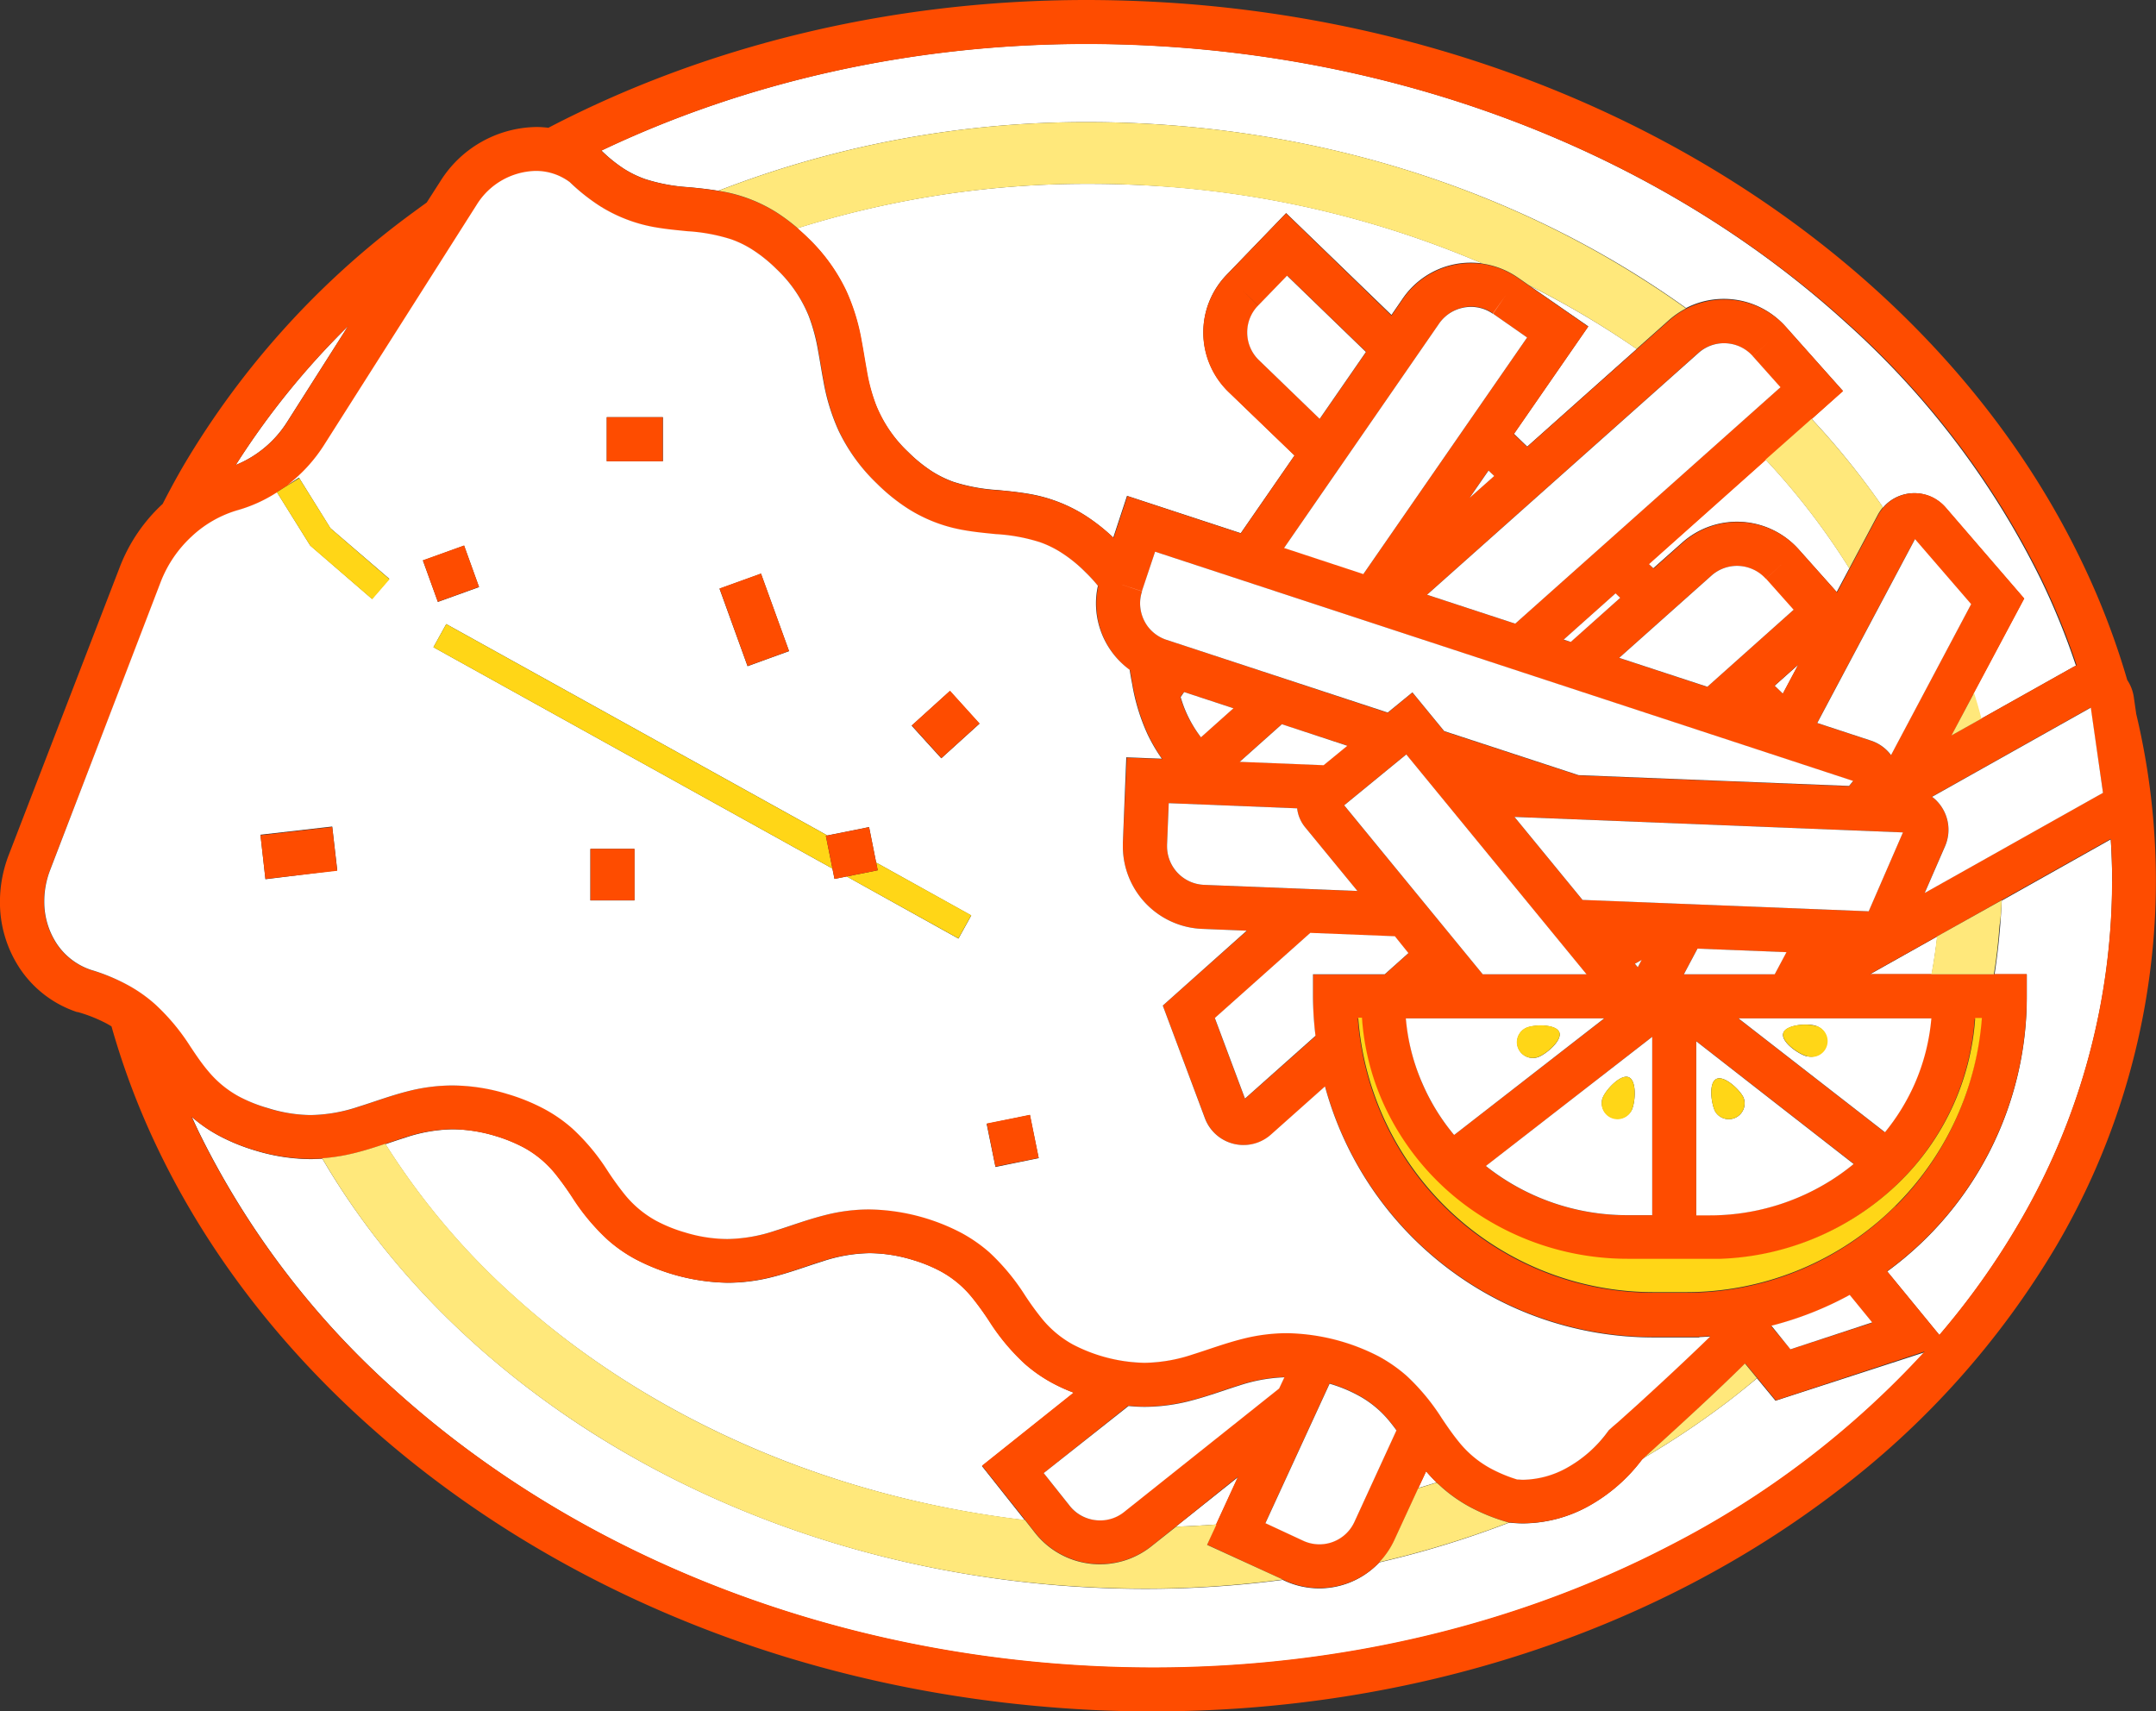 <svg id="acd317d2-68c0-4b30-aaac-11873674daab" data-name="Layer 7" xmlns="http://www.w3.org/2000/svg" viewBox="0 0 384 304.81"><rect x="0" y="0" width="384" height="304.81" fill="#333333" stroke="none"/><path d="M134.4,310.15c23.07,20.93,54.94,35.72,91.13,40l-7.62-9.62,16.4-13.07a30,30,0,0,1-3.79-1.72,26.2,26.2,0,0,1-4.93-3.43,38.08,38.08,0,0,1-6.28-7.53c-1.08-1.57-2.07-3-3.14-4.33a18.6,18.6,0,0,0-5.49-4.57,26.6,26.6,0,0,0-5.16-2.1,26.93,26.93,0,0,0-7.56-1.18,27.81,27.81,0,0,0-8.53,1.49c-2.81.87-5.76,2-9.2,2.85a32.23,32.23,0,0,1-7.58.93,36.58,36.58,0,0,1-16.39-4.19,25.93,25.93,0,0,1-4.93-3.44,37.74,37.74,0,0,1-6.28-7.52c-1.09-1.57-2.07-3-3.14-4.34a18.73,18.73,0,0,0-5.5-4.56,26.6,26.6,0,0,0-5.16-2.1,26.23,26.23,0,0,0-7.56-1.18,27.69,27.69,0,0,0-8.6,1.52c-1.12.34-2.25.74-3.43,1.13A128.22,128.22,0,0,0,134.4,310.15Z" transform="translate(-43.01 -79.4)" style="fill:#fff"/><path d="M359.24,328.88l-3.3-4q-2.54,2.13-5.16,4.14a151.58,151.58,0,0,1-15,10.05l-.37.33a30.18,30.18,0,0,1-9.37,8.19,24.27,24.27,0,0,1-11.77,3.14,20.27,20.27,0,0,1-2.2-.12h-.31a173.8,173.8,0,0,1-23.09,7.07,14.68,14.68,0,0,1-16.85,3.27h0l-.35-.16A186.65,186.65,0,0,1,247,362.39q-7.6,0-15.34-.61c-31.06-2.48-59.46-12.22-82.89-27-20.41-12.92-37.06-29.73-48.34-49-.68,0-1.36.07-2.06.07a34.18,34.18,0,0,1-9.79-1.5h0a34.85,34.85,0,0,1-6.61-2.69,26.28,26.28,0,0,1-4.78-3.31c.41.91.83,1.81,1.26,2.71a150.51,150.51,0,0,0,34.73,45.78c29.58,26.82,71,45.2,117.91,48.93q8.78.69,17.38.69c33.82,0,65.47-7.92,92.08-21.76a161.23,161.23,0,0,0,45.24-34.44Z" transform="translate(-43.01 -79.4)" style="fill:#fff"/><path d="M336.63,179.84l.83.78,5.14-4.57a14.7,14.7,0,0,1,20.76,1.19h0l6.78,7.6,2.25-4.22a126.26,126.26,0,0,0-14.91-19.38Z" transform="translate(-43.01 -79.4)" style="fill:#fff"/><path d="M237,112.14A171.75,171.75,0,0,0,185,120.05c.61.54,1.23,1.09,1.85,1.7a32.05,32.05,0,0,1,6.82,9.42,36.27,36.27,0,0,1,2.72,8.81c.35,1.85.61,3.59.91,5.25A32.43,32.43,0,0,0,199,151.5a23.53,23.53,0,0,0,5.76,8.41,26.47,26.47,0,0,0,4.24,3.44,19.4,19.4,0,0,0,3.83,1.87,31.86,31.86,0,0,0,7.81,1.45c1.9.19,3.92.37,6.14.78a27.12,27.12,0,0,1,9.42,3.7,33.89,33.89,0,0,1,5.09,4l2.45-7.44L264,174.36l9.59-13.86-11.77-11.34a14.73,14.73,0,0,1-.35-20.81h0l10.61-11,18.76,18.14,2.06-3A14.69,14.69,0,0,1,305,126.18a14.17,14.17,0,0,1,2.06.15,175.83,175.83,0,0,0-55.62-13.65Q244.11,112.14,237,112.14Z" transform="translate(-43.01 -79.4)" style="fill:#fff"/><path d="M399.26,244.3q-.35,4.37-1,8.64H404v3.92a60.52,60.52,0,0,1-24.86,49l9.3,11.34a135.55,135.55,0,0,0,14-19.62,120.77,120.77,0,0,0,16.37-51.67q.39-4.77.39-9.5c0-2.51-.09-5-.25-7.51l-19.41,10.91C399.47,241.27,399.38,242.78,399.26,244.3Z" transform="translate(-43.01 -79.4)" style="fill:#fff"/><path d="M325.9,137.53l-13.24,19.13,2.36,2.28,19.5-17.39a159.37,159.37,0,0,0-19.15-11.31Z" transform="translate(-43.01 -79.4)" style="fill:#fff"/><path d="M154.09,109.43a18.75,18.75,0,0,0,3.82,1.86,31.48,31.48,0,0,0,7.81,1.45c1.63.16,3.38.33,5.23.64a180.77,180.77,0,0,1,66-12.23h0q7.59,0,15.32.62c31,2.47,59.46,12.21,82.88,27q4.19,2.65,8.16,5.49a14.71,14.71,0,0,1,17.75,3.34h0L371.22,149,365.67,154a137.92,137.92,0,0,1,12.73,15.8,7,7,0,0,1,1.87-1.57,7.34,7.34,0,0,1,9.23,1.54l14,16.23-9,16.86c.47,1.52.92,3,1.32,4.58l16.3-9.15c.2-.12.42-.21.63-.32a128.32,128.32,0,0,0-6.22-15.3,150.81,150.81,0,0,0-34.75-45.81C342.29,110,300.89,91.64,254,87.91q-8.78-.7-17.38-.7c-31.48,0-61.06,6.91-86.49,19A26.11,26.11,0,0,0,154.09,109.43Z" transform="translate(-43.01 -79.4)" style="fill:#fff"/><path d="M376.06,252.93h11c.4-2.22.73-4.47,1-6.74Z" transform="translate(-43.01 -79.4)" style="fill:#fff"/><polygon points="187.45 270.63 186.75 271.18 186.75 271.18 187.45 270.63" style="fill:#fff"/><path d="M85,162.22a19.53,19.53,0,0,0,9.11-7.61L105,137.49A139.68,139.68,0,0,0,85,162.22Z" transform="translate(-43.01 -79.4)" style="fill:#fff"/><path d="M297,341.44l-1.41,3c1.1-.32,2.19-.66,3.28-1C298.22,342.8,297.6,342.12,297,341.44Z" transform="translate(-43.01 -79.4)" style="fill:#fff"/><path d="M263.52,342.48l-11.08,8.83c2.41-.07,4.81-.22,7.19-.38Z" transform="translate(-43.01 -79.4)" style="fill:#fff"/><polygon points="317.54 123.57 320.3 118.38 316.07 122.14 317.54 123.57" style="fill:#fff"/><path d="M423.49,206.57l-.43-3a7.43,7.43,0,0,0-1.17-3.05,136.5,136.5,0,0,0-8.21-21.31c-12.89-26.75-34.48-50.06-61.92-67.42S291,83,254.58,80.11q-9.09-.7-18-.71c-35.14,0-68.08,8.25-95.9,22.76a16.93,16.93,0,0,0-2.13-.14,20.52,20.52,0,0,0-17.14,9.71l-2.4,3.74c-1.38,1-2.75,2-4.09,3A151.16,151.16,0,0,0,75.8,162.15c-1.35,2.3-2.61,4.64-3.82,7a29.9,29.9,0,0,0-7.59,11.13L44.58,231.64h0A23.28,23.28,0,0,0,43,240a21.31,21.31,0,0,0,3.62,12,19.7,19.7,0,0,0,10.1,7.65h.13A26.48,26.48,0,0,1,62,261.7c.3.17.59.33.87.51a135.49,135.49,0,0,0,8.44,22.19c12.9,26.73,34.48,50,61.92,67.4s60.73,28.79,97.17,31.69q9.09.74,18,.72c46.73,0,89.59-14.59,121.66-39.1a151.78,151.78,0,0,0,39.11-43.65,128.77,128.77,0,0,0,17.41-55c.28-3.39.41-6.76.41-10.12A128.08,128.08,0,0,0,423.49,206.57Zm-4.31,29.79c0,3.14-.13,6.3-.39,9.5a120.81,120.81,0,0,1-16.37,51.67,136.1,136.1,0,0,1-14,19.62l-9.3-11.34a60.54,60.54,0,0,0,24.86-49v-3.92H376.06l12-6.73,11.48-6.45,19.41-10.9c.16,2.5.25,5,.25,7.52ZM340.5,354.62c-26.61,13.84-58.26,21.76-92.08,21.76q-8.64,0-17.38-.69c-46.93-3.73-88.33-22.12-117.91-48.9A150.42,150.42,0,0,1,78.38,281c-.43-.9-.86-1.8-1.26-2.71a25.46,25.46,0,0,0,4.78,3.31,34.11,34.11,0,0,0,6.6,2.69h0a34.23,34.23,0,0,0,9.79,1.5,20.16,20.16,0,0,0,2.07-.07,32.84,32.84,0,0,0,5.49-.86c2.08-.5,4-1.12,5.77-1.72,1.18-.39,2.35-.79,3.43-1.13a27.86,27.86,0,0,1,8.53-1.49,28.61,28.61,0,0,1,12.72,3.28,18.92,18.92,0,0,1,5.5,4.57,49.22,49.22,0,0,1,3.14,4.34,38,38,0,0,0,6.28,7.51,25.93,25.93,0,0,0,4.93,3.44,36.45,36.45,0,0,0,16.39,4.19,32.23,32.23,0,0,0,7.58-.93c3.44-.82,6.39-2,9.2-2.85a28.11,28.11,0,0,1,8.53-1.49,26.93,26.93,0,0,1,7.56,1.18,26.6,26.6,0,0,1,5.16,2.1,18.75,18.75,0,0,1,5.49,4.57,48.46,48.46,0,0,1,3.14,4.33,38.08,38.08,0,0,0,6.28,7.53,26.72,26.72,0,0,0,4.93,3.44,31.4,31.4,0,0,0,3.79,1.71l-16.29,13,7.65,9.62,1.85,2.35,2.36-1.89.7-.55-.7.55-2.36,1.89a14.73,14.73,0,0,0,20.69,2.35l4.4-3.51,11-8.85-3.87,8.42L258,354.52l13.53,6.22.34.16h0a14.74,14.74,0,0,0,19.52-7.22l4.24-9.21,1.39-3c.58.68,1.2,1.36,1.89,2,.31.29.62.59,1,.89a26.72,26.72,0,0,0,4.93,3.44,34.17,34.17,0,0,0,6.61,2.68l.34.1h.37a20.09,20.09,0,0,0,2.19.12,24.33,24.33,0,0,0,11.78-3.14,30.39,30.39,0,0,0,9.37-8.22l.37-.33c1.51-1.36,5.61-5.07,9.91-9.07,2.72-2.53,5.49-5.16,7.79-7.42a4,4,0,0,1,.29-.29l2.14,2.59,3.3,4,26.5-8.71A161.34,161.34,0,0,1,340.5,354.62ZM53.12,247.55A13.51,13.51,0,0,1,50.86,240a15.38,15.38,0,0,1,1-5.49l19.82-51.37A21.6,21.6,0,0,1,77.21,175a20.14,20.14,0,0,1,8.23-4.71,26.49,26.49,0,0,0,7-3.18l-.07-.11h0l2-1.22a27.5,27.5,0,0,0,6.39-7L128,115.92a12.68,12.68,0,0,1,10.52-6,10.1,10.1,0,0,1,6.06,2,34,34,0,0,0,5.36,4.27,27.1,27.1,0,0,0,9.42,3.69,58.12,58.12,0,0,0,6.14.79,31.83,31.83,0,0,1,7.81,1.43,18.9,18.9,0,0,1,3.83,1.88,25.88,25.88,0,0,1,4.24,3.43,23.66,23.66,0,0,1,5.76,8.41,31.62,31.62,0,0,1,1.67,6.28c.31,1.65.57,3.4.92,5.24a36.65,36.65,0,0,0,2.72,8.86,32.05,32.05,0,0,0,6.82,9.42,34,34,0,0,0,5.63,4.52,27.1,27.1,0,0,0,9.42,3.69,58.13,58.13,0,0,0,6.15.78,31.79,31.79,0,0,1,7.85,1.45,18,18,0,0,1,3.81,1.87,25.11,25.11,0,0,1,4.26,3.43,30.67,30.67,0,0,1,2.24,2.46,14.09,14.09,0,0,0-.34,3.1,14.73,14.73,0,0,0,6,11.86c.13.79.28,1.65.44,2.51a36.65,36.65,0,0,0,2.72,8.86,30.9,30.9,0,0,0,2.59,4.45l-6.33-.26L243,229.55h0v.59a14.71,14.71,0,0,0,14.12,14.7l8,.32-15,13.34,7.52,20.09a7.36,7.36,0,0,0,11.78,2.9l9.61-8.57a60.62,60.62,0,0,0,58.48,44.6h8.11l0-.06c.65,0,1.3-.06,2-.1-1.09,1.07-2.3,2.22-3.55,3.41-3.21,3.06-6.75,6.28-9.48,8.8l-3.35,3-.95.86-.35.31-.3.27-.23.32a22.75,22.75,0,0,1-7.14,6.35,16.7,16.7,0,0,1-8,2.2,6.17,6.17,0,0,1-1.05-.06,25.19,25.19,0,0,1-4.78-2,18.63,18.63,0,0,1-5.49-4.58,49.73,49.73,0,0,1-3.14-4.33,37.74,37.74,0,0,0-6.28-7.52,26.25,26.25,0,0,0-4.93-3.44,36.57,36.57,0,0,0-16.41-4.19,32.21,32.21,0,0,0-7.57.93c-3.44.79-6.38,2-9.19,2.85A27.86,27.86,0,0,1,247,322.1a28.71,28.71,0,0,1-12.73-3.27,18.91,18.91,0,0,1-5.49-4.58,51.3,51.3,0,0,1-3.14-4.33,38.08,38.08,0,0,0-6.28-7.53,26,26,0,0,0-4.94-3.43,36.59,36.59,0,0,0-16.39-4.2,32.31,32.31,0,0,0-7.58.94c-3.44.82-6.38,2-9.19,2.85a28.18,28.18,0,0,1-8.54,1.49,26.11,26.11,0,0,1-7.55-1.18,26.6,26.6,0,0,1-5.16-2.1,18.73,18.73,0,0,1-5.5-4.56q-1.66-2.1-3.14-4.34a38,38,0,0,0-6.27-7.52,26.32,26.32,0,0,0-4.94-3.44,34.46,34.46,0,0,0-6.61-2.69,33.83,33.83,0,0,0-9.79-1.5,31.69,31.69,0,0,0-7.57.92c-3.45.84-6.39,2-9.19,2.85A27.63,27.63,0,0,1,98.42,278a26.16,26.16,0,0,1-7.56-1.17h0a26.6,26.6,0,0,1-5.16-2.1,18.45,18.45,0,0,1-5.49-4.57,51.46,51.46,0,0,1-3.14-4.34,38.31,38.31,0,0,0-6.28-7.52,26.2,26.2,0,0,0-4.93-3.43,33.8,33.8,0,0,0-6.48-2.65h0A11.79,11.79,0,0,1,53.12,247.55ZM254,87.94c46.93,3.73,88.33,22.11,117.91,48.9a150.58,150.58,0,0,1,34.75,45.75,127.64,127.64,0,0,1,6.22,15.3c-.21.1-.43.2-.63.32l-16.3,9.15-5.33,3,4-7.58L403.56,186l-14-16.23a7.68,7.68,0,0,0-2.57-1.91,7.41,7.41,0,0,0-6.67.37,7,7,0,0,0-1.86,1.57,6.89,6.89,0,0,0-.93,1.33l-5.08,9.56-2.24,4.23-6.78-7.61h0a14.72,14.72,0,0,0-20.77-1.2l0,0-5.14,4.57-.83-.78,20.84-18.58,8.2-7.31,5.55-4.94-10.16-11.42h0a14.78,14.78,0,0,0-20.78-1.2l-5.76,5.12L315,159l-2.36-2.28,13.24-19.14-10.53-7.29-2-1.39h0a14.83,14.83,0,0,0-6.28-2.48,14.17,14.17,0,0,0-2.06-.14,14.69,14.69,0,0,0-12.11,6.34l-2.06,3L272.07,117.4l-10.62,11h0a14.73,14.73,0,0,0,.35,20.81l11.77,11.34L264,174.4l-20.19-6.64-2.45,7.44a33.39,33.39,0,0,0-5.09-4,27.12,27.12,0,0,0-9.42-3.7,57.64,57.64,0,0,0-6.14-.78,31.38,31.38,0,0,1-7.81-1.44,18.79,18.79,0,0,1-3.82-1.87,25.54,25.54,0,0,1-4.25-3.43,23.75,23.75,0,0,1-5.76-8.41,31.8,31.8,0,0,1-1.67-6.28c-.31-1.66-.57-3.4-.92-5.24a36.65,36.65,0,0,0-2.72-8.86,32,32,0,0,0-6.82-9.41c-.62-.62-1.24-1.17-1.85-1.7a32.64,32.64,0,0,0-3.78-2.83,26.91,26.91,0,0,0-9.41-3.68c-.32-.07-.62-.11-.93-.16-1.85-.32-3.6-.49-5.23-.65a31.47,31.47,0,0,1-7.81-1.44,18.28,18.28,0,0,1-3.82-1.87,26.18,26.18,0,0,1-4-3.21c25.43-12.11,55-19,86.49-19Q245.18,87.25,254,87.94ZM228.9,341.77l15.06-12a28.6,28.6,0,0,0,2.93.15,32.22,32.22,0,0,0,7.57-.94c3.44-.82,6.39-2,9.19-2.85a28.8,28.8,0,0,1,8.07-1.47l-.93,2-27.62,22a6.83,6.83,0,0,1-4.27,1.49,7.08,7.08,0,0,1-2.94-.61,6.86,6.86,0,0,1-2.43-1.94h0Zm55.33,8.63a6.86,6.86,0,0,1-9.1,3.37h0l-6.74-3.14,11.42-24.84a26,26,0,0,1,5.1,2.08,18.6,18.6,0,0,1,5.53,4.57c.44.52.86,1.08,1.28,1.65ZM417.56,220.58l-31.75,17.83,3.63-8.35a7.17,7.17,0,0,0,.6-2.92,7.38,7.38,0,0,0-2-5,6.88,6.88,0,0,0-.95-.84l28.26-15.88Zm-30.65,40.2a36.88,36.88,0,0,1-3,11.72,37.88,37.88,0,0,1-5.22,8.56l-26.09-20.28Zm-6.28,33.41a52.57,52.57,0,0,1-37.33,15.46h-5.82a52.76,52.76,0,0,1-52.64-48.87h.67a44.7,44.7,0,0,0,3.64,14.86,46.5,46.5,0,0,0,17.22,20.22,48.31,48.31,0,0,0,26.49,7.85h16.49v0a48,48,0,0,0,31.52-13.34,45.3,45.3,0,0,0,13.84-29.48h1.18a52.65,52.65,0,0,1-15.23,33.35Zm-22.17,21.4a60.3,60.3,0,0,0,14-5.5l4,4.91-14.53,4.72Zm-93.72-40.48-5.37-14.35,17-15.16,15.07.6,2.41,3-4.23,3.78H276.86v3.92a62,62,0,0,0,.43,7.07ZM257.46,237a6.86,6.86,0,0,1-6.59-6.85v-.28h0l.29-7.42,22.87.91a6.54,6.54,0,0,0,1.4,3.35l9.35,11.39Zm-8.72-59.33,124.33,40.87-.73.89-48.17-1.92-23.94-7.85-5.66-6.91-4.4,3.61-39.37-13a6.79,6.79,0,0,1-3.45-2.53,7,7,0,0,1-1.28-4,6.76,6.76,0,0,1,.35-2.14l-3.73-1.22,3.73,1.22Zm135.31-2.23,10,11.58-14.27,26.88a7.3,7.3,0,0,0-3.58-2.58l-9.56-3.14ZM373.18,286.68a42.3,42.3,0,0,1-3.54,2.6,40.51,40.51,0,0,1-22.22,6.55h-2.3v-31ZM296.4,272.49a36.24,36.24,0,0,1-2.95-11.71h35.32L302,281.55A37.77,37.77,0,0,1,296.4,272.49Zm-14-49.66,11.05-9.07,32.11,39.17H307.11Zm-11.11-14.44,11.66,3.8-4.22,3.46-14.91-.59Zm62.89,42.66,1.2-.67-.69,1.29Zm8.72,1.89,2.43-4.58,15.84.64-2.09,3.92Zm-5.64,11.13v31.77H332.9a40.43,40.43,0,0,1-25.25-8.74Zm-12.42-24.41-12.12-14.78,69.2,2.77-6.1,14.06Zm-2.09-45.94-1.27-.36,9.25-8.25.83.79Zm-18-25.68,3.36-4.85,1,1Zm-50.86,34.61,8.79,2.89-5.79,5.17a21.83,21.83,0,0,1-3-5.24c-.25-.64-.46-1.28-.66-1.93Zm106.64.3-1.47-1.42,4.23-3.77Zm1.9-14.91-15.36,13.7-15.7-5.16,16.42-14.64a6.86,6.86,0,0,1,7.33-1.16,6.78,6.78,0,0,1,2.35,1.72l2.93-2.61-2.93,2.61Zm-2.35-39.65-47.22,42.09-15.7-5.15,48.31-43.06a6.87,6.87,0,0,1,7.33-1.16,7,7,0,0,1,2.36,1.72l2.93-2.61-2.93,2.61ZM315,139.51l-29.12,42.07-14.12-4.64L299.36,137a6.9,6.9,0,0,1,2.5-2.21A7,7,0,0,1,305,134a6.78,6.78,0,0,1,3.92,1.21l2.23-3.22-2.27,3.25Zm-47.87-5.67,5.16-5.34,14.05,13.58L278.08,154l-10.81-10.44a6.82,6.82,0,0,1-2.09-4.94,6.75,6.75,0,0,1,1.93-4.77l-2.82-2.73Zm-173,20.77A19.53,19.53,0,0,1,85,162.22a139.68,139.68,0,0,1,20-24.73Z" transform="translate(-43.01 -79.4)" style="fill:#fe4c00"/><path d="M148.7,334.74c23.43,14.82,51.8,24.56,82.88,27q7.74.6,15.35.61a187.1,187.1,0,0,0,24.58-1.62L258,354.55l1.67-3.62c-2.36.16-4.77.31-7.18.38l-4.41,3.5a14.73,14.73,0,0,1-20.68-2.34l2.36-1.89h0l-2.36,1.89-1.85-2.36c-36.21-4.24-68.06-19-91.13-40a128.52,128.52,0,0,1-22.77-27c-1.78.6-3.68,1.22-5.76,1.72a33.12,33.12,0,0,1-5.5.86C111.63,305,128.28,321.82,148.7,334.74Z" transform="translate(-43.01 -79.4)" style="fill:#ffe87b"/><path d="M355.94,324.85l-2.14-2.6c-.1.09-.19.19-.29.29-2.29,2.26-5.07,4.9-7.79,7.43-4.3,4-8.4,7.7-9.91,9.07a151.58,151.58,0,0,0,15-10.05Q353.41,327,355.94,324.85Z" transform="translate(-43.01 -79.4)" style="fill:#ffe87b"/><path d="M311.75,350.58l-.35-.1a34.08,34.08,0,0,1-6.6-2.68,26.72,26.72,0,0,1-4.93-3.44c-.34-.3-.65-.6-1-.89-1.08.34-2.17.68-3.27,1l-4.26,9.24a14.75,14.75,0,0,1-2.66,3.92,172.74,172.74,0,0,0,23.09-7.06Z" transform="translate(-43.01 -79.4)" style="fill:#ffe87b"/><path d="M399.52,239.75,388,246.19c-.24,2.27-.57,4.52-1,6.74h11.14c.46-2.84.79-5.72,1-8.64C399.38,242.78,399.47,241.26,399.52,239.75Z" transform="translate(-43.01 -79.4)" style="fill:#ffe87b"/><path d="M390.58,210.39l5.35-3c-.4-1.57-.85-3.06-1.32-4.58Z" transform="translate(-43.01 -79.4)" style="fill:#ffe87b"/><path d="M252.29,101.77q-7.72-.61-15.32-.62h0a180.81,180.81,0,0,0-66,12.23l.93.16a27,27,0,0,1,9.42,3.69,33.32,33.32,0,0,1,3.77,2.82A171.86,171.86,0,0,1,237,112.14q7.16,0,14.46.58a175.81,175.81,0,0,1,55.62,13.64,14.83,14.83,0,0,1,6.28,2.48h0l2,1.39a157.12,157.12,0,0,1,19.13,11.32l5.76-5.13a15.13,15.13,0,0,1,3.05-2.09q-4-2.87-8.16-5.49C311.75,114,283.35,104.24,252.29,101.77Z" transform="translate(-43.01 -79.4)" style="fill:#ffe87b"/><path d="M357.47,161.26a125.71,125.71,0,0,1,14.91,19.39l5.08-9.56a7.29,7.29,0,0,1,.93-1.34A139,139,0,0,0,365.66,154Z" transform="translate(-43.01 -79.4)" style="fill:#ffe87b"/><path d="M236,349.55a7,7,0,0,0,2.94.65,6.8,6.8,0,0,0,4.27-1.49l27.62-22,.94-2a28.8,28.8,0,0,0-8.07,1.47c-2.8.87-5.75,2-9.19,2.85a32.78,32.78,0,0,1-7.58.94,28.55,28.55,0,0,1-2.92-.15L228.9,341.77l4.62,5.81h0A6.86,6.86,0,0,0,236,349.55Z" transform="translate(-43.01 -79.4)" style="fill:#fff"/><path d="M265.15,138.61a6.82,6.82,0,0,0,2.09,4.94L278.05,154l8.24-11.91L272.24,128.5l-5.17,5.34-2.81-2.73,2.81,2.73A6.78,6.78,0,0,0,265.15,138.61Z" transform="translate(-43.01 -79.4)" style="fill:#fff"/><polygon points="261.76 88.66 266.13 84.78 265.12 83.81 261.76 88.66" style="fill:#fff"/><polygon points="278.5 113.92 279.77 114.33 288.57 106.48 287.74 105.68 278.5 113.92" style="fill:#fff"/><path d="M291.73,334.16c-.42-.58-.84-1.13-1.28-1.66a18.52,18.52,0,0,0-5.54-4.57,25.67,25.67,0,0,0-5.09-2.08l-11.43,24.84,6.75,3.14h0a6.86,6.86,0,0,0,9.1-3.36Z" transform="translate(-43.01 -79.4)" style="fill:#fff"/><path d="M308.88,135.27a6.79,6.79,0,0,0-3.93-1.21,7,7,0,0,0-3.14.78,6.9,6.9,0,0,0-2.5,2.21L271.71,177l14.12,4.65L315,139.51l-6.07-4.24,2.23-3.22Z" transform="translate(-43.01 -79.4)" style="fill:#fff"/><path d="M256.91,210.72l5.79-5.17-8.79-2.89-.62.9c.2.64.41,1.29.66,1.93A22,22,0,0,0,256.91,210.72Z" transform="translate(-43.01 -79.4)" style="fill:#fff"/><path d="M65.7,254.81a25.86,25.86,0,0,1,4.92,3.44,37.74,37.74,0,0,1,6.28,7.52c1,1.5,2,3,3.14,4.34a18.79,18.79,0,0,0,5.5,4.57,26.47,26.47,0,0,0,5.22,2.09h0A26.17,26.17,0,0,0,98.32,278a27.86,27.86,0,0,0,8.53-1.49c2.81-.86,5.75-2,9.2-2.85a32.15,32.15,0,0,1,7.57-.93,34,34,0,0,1,9.76,1.52,34.85,34.85,0,0,1,6.61,2.69,26.32,26.32,0,0,1,4.94,3.44,37.74,37.74,0,0,1,6.28,7.52,53.13,53.13,0,0,0,3.14,4.34,18.88,18.88,0,0,0,5.49,4.57,26.56,26.56,0,0,0,5.16,2.09,26.17,26.17,0,0,0,7.56,1.18,27.92,27.92,0,0,0,8.54-1.49c2.8-.87,5.74-2,9.19-2.85a31.7,31.7,0,0,1,7.57-.93,36.49,36.49,0,0,1,16.4,4.19,27.24,27.24,0,0,1,4.94,3.43,38.78,38.78,0,0,1,6.28,7.53,51.19,51.19,0,0,0,3.13,4.33,18.8,18.8,0,0,0,5.5,4.58,28.78,28.78,0,0,0,12.78,3.26,28.18,28.18,0,0,0,8.54-1.49c2.81-.87,5.75-2,9.19-2.85a32.22,32.22,0,0,1,7.57-.94A36.83,36.83,0,0,1,288.6,321a27.06,27.06,0,0,1,4.93,3.44A38.38,38.38,0,0,1,299.8,332c1,1.5,2,2.94,3.14,4.33a18.67,18.67,0,0,0,5.5,4.58,26.27,26.27,0,0,0,4.78,2c.34,0,.7.05,1,.05a16.61,16.61,0,0,0,8-2.2,22.59,22.59,0,0,0,7.13-6.35l.24-.32.3-.26.34-.31,1-.86,3.34-3c2.73-2.49,6.28-5.75,9.48-8.8,1.26-1.19,2.47-2.35,3.55-3.41l-1.95.1,0,.06h-8.07A60.62,60.62,0,0,1,279,272.9l-9.62,8.57a7.34,7.34,0,0,1-10.37-.59,7.24,7.24,0,0,1-1.4-2.32l-7.5-20.06,14.95-13.34-7.94-.32A14.72,14.72,0,0,1,243,230.14v-.59h0l.61-15.27,6.33.25a29.85,29.85,0,0,1-2.59-4.45,35.75,35.75,0,0,1-2.7-8.88c-.17-.86-.31-1.69-.44-2.51a14.69,14.69,0,0,1-6-11.86,14.1,14.1,0,0,1,.35-3.1,27.44,27.44,0,0,0-2.25-2.45,25.1,25.1,0,0,0-4.25-3.44,18.28,18.28,0,0,0-3.82-1.87,31.69,31.69,0,0,0-7.85-1.44c-1.89-.19-3.92-.37-6.15-.79a27,27,0,0,1-9.42-3.69,33.54,33.54,0,0,1-5.62-4.52,32.27,32.27,0,0,1-6.83-9.42,36.49,36.49,0,0,1-2.71-8.86c-.35-1.84-.61-3.59-.92-5.24a33,33,0,0,0-1.67-6.28,23.79,23.79,0,0,0-5.76-8.41,26,26,0,0,0-4.25-3.43,18.28,18.28,0,0,0-3.82-1.87,31.93,31.93,0,0,0-7.81-1.44c-1.9-.19-3.93-.37-6.15-.78a27.2,27.2,0,0,1-9.42-3.7,35,35,0,0,1-5.36-4.26,10.08,10.08,0,0,0-6.06-2,12.68,12.68,0,0,0-10.51,6l-27.26,42.91a27.85,27.85,0,0,1-6.41,7l2-1.27,5.6,9,10.48,9-3.08,3.57-11-9.5-5.91-9.47a25.87,25.87,0,0,1-7,3.18,20.25,20.25,0,0,0-8.23,4.71,21.64,21.64,0,0,0-5.49,8.08L51.9,234.47a15.38,15.38,0,0,0-1,5.49,13.51,13.51,0,0,0,2.26,7.58,11.81,11.81,0,0,0,6.09,4.61h0A33.93,33.93,0,0,1,65.7,254.81ZM151.08,153.7h10v7.85h-10Zm-32.75,25.53,7.34-2.65,2.66,7.39L121,186.61l-1.33-3.69h0ZM156,239.78h-7.84v-9.19H156ZM226.44,278l1.57,7.68-3.85.78h0l-3.85.79-1.57-7.68Zm-14.25-75.52,5.27,5.82-6.8,6.16-2.64-2.9h0l-2.64-2.91ZM190.37,228.2l7.43-1.49,1.26,6.32L216,242.45l-2.28,4.12L193.82,235.5l-2.18.44-.37-1.85-71.06-39.42,2.28-4.12Zm-11.82-46.62,5,13.8-3.69,1.33h0l-3.7,1.35-5-13.81ZM90.29,236,89.84,232h0l-.44-3.93,12.78-1.46.9,7.8Z" transform="translate(-43.01 -79.4)" style="fill:#fff"/><polygon points="299.94 238.08 299.94 238.08 299.94 238.08 299.94 238.08" style="fill:#fff"/><polygon points="77.19 115.28 148.26 154.69 147.09 148.86 147.36 148.81 79.48 111.16 77.19 115.28" style="fill:#ffd617"/><polygon points="152.48 155.77 152.48 155.77 152.48 155.77 150.81 156.11 170.7 167.14 172.98 163.02 156.05 153.63 156.33 155 152.48 155.77" style="fill:#ffd617"/><polygon points="55.29 97.23 66.3 106.73 69.38 103.17 58.9 94.13 53.3 85.17 51.25 86.44 49.31 87.66 49.38 87.77 55.29 97.23" style="fill:#ffd617"/><polygon points="49.31 87.66 49.31 87.66 49.31 87.66 49.31 87.66" style="fill:#ffd617"/><path d="M355.2,142.83a6.91,6.91,0,0,0-2.35-1.72,7,7,0,0,0-2.77-.58,6.82,6.82,0,0,0-4.56,1.74l-48.34,43.06,15.7,5.15,47.25-42.11-4.94-5.54,2.93-2.61Z" transform="translate(-43.01 -79.4)" style="fill:#fff"/><polygon points="235.75 136.29 239.97 132.83 228.31 128.99 220.8 135.69 235.75 136.29" style="fill:#fff"/><path d="M357.51,182.48a6.7,6.7,0,0,0-2.36-1.71,6.84,6.84,0,0,0-7.33,1.16L331.4,196.57l15.7,5.15L362.47,188l-4.94-5.55,2.92-2.61Z" transform="translate(-43.01 -79.4)" style="fill:#fff"/><path d="M276.86,256.85v-3.92h12.77l4.23-3.78-2.41-3-15.07-.6-17,15.16,5.37,14.35,12.56-11.18A62,62,0,0,1,276.86,256.85Z" transform="translate(-43.01 -79.4)" style="fill:#fff"/><path d="M387.13,221.32a6.27,6.27,0,0,1,.94.84,7.37,7.37,0,0,1,1.38,7.94l-3.63,8.34,31.75-17.83-2.17-15.17Z" transform="translate(-43.01 -79.4)" style="fill:#fff"/><polygon points="291.19 171.65 291.7 172.27 292.39 170.97 291.19 171.65" style="fill:#fff"/><path d="M366.68,208.17l9.56,3.14a7.3,7.3,0,0,1,3.58,2.58L394.09,187l-10-11.58Z" transform="translate(-43.01 -79.4)" style="fill:#fff"/><polygon points="318.19 169.59 302.34 168.96 299.91 173.53 316.09 173.53 318.19 169.59" style="fill:#fff"/><path d="M242.69,183.49l3.73,1.22a6.82,6.82,0,0,0-.35,2.15,7,7,0,0,0,1.28,4,6.85,6.85,0,0,0,3.45,2.51l39.37,12.94,4.4-3.6,5.66,6.9,23.94,7.85,48.17,1.92.73-.89L248.74,177.66l-2.36,7.06Z" transform="translate(-43.01 -79.4)" style="fill:#fff"/><path d="M284.78,238.09l-9.34-11.38a6.46,6.46,0,0,1-1.4-3.34l-22.87-.92-.3,7.43h0v.27a6.87,6.87,0,0,0,6.6,6.85Z" transform="translate(-43.01 -79.4)" style="fill:#fff"/><polygon points="338.93 148.26 269.74 145.5 281.86 160.28 332.83 162.31 338.93 148.26" style="fill:#fff"/><path d="M361.9,319.72l14.56-4.79-4-4.9a59.82,59.82,0,0,1-13.95,5.49Z" transform="translate(-43.01 -79.4)" style="fill:#fff"/><polygon points="264.09 173.53 282.58 173.53 250.47 134.37 239.41 143.43 264.09 173.53" style="fill:#fff"/><polygon points="238.5 142.32 238.5 142.32 238.5 142.32 238.5 142.32" style="fill:#fff"/><path d="M381,290.26a48.12,48.12,0,0,1-31.52,13.34v0H332.94a48.48,48.48,0,0,1-26.49-7.85,46.49,46.49,0,0,1-17.23-20.23,44.33,44.33,0,0,1-3.63-14.86h-.67a52.76,52.76,0,0,0,52.64,48.88h5.81A52.78,52.78,0,0,0,396,260.71h-1.19A45.26,45.26,0,0,1,381,290.26Z" transform="translate(-43.01 -79.4)" style="fill:#ffd617"/><path d="M332.9,295.83h4.38V264.07l-29.63,23A40.43,40.43,0,0,0,332.9,295.83Zm.22-24.56c1.42.63,1.17,4.36.54,5.78a2.82,2.82,0,0,1-5.25-2,1.47,1.47,0,0,1,.1-.22C329.13,273.36,331.72,270.65,333.12,271.27Z" transform="translate(-43.01 -79.4)" style="fill:#fff"/><path d="M302,281.55l26.73-20.77H293.4a36.31,36.31,0,0,0,3,11.71A37.59,37.59,0,0,0,302,281.55Zm18.74-18.28c.54,1.46-2.32,3.87-3.77,4.41a2.81,2.81,0,0,1-2-5.25C316.45,261.86,320.19,261.81,320.73,263.27Z" transform="translate(-43.01 -79.4)" style="fill:#fff"/><path d="M352.65,260.78l26.09,20.28A37.88,37.88,0,0,0,384,272.5a36.88,36.88,0,0,0,3-11.72Zm13.6,1.28a2.81,2.81,0,1,1-1.37,5.46l-.15,0c-1.49-.42-4.54-2.58-4.12-4.08S364.77,261.64,366.25,262.06Z" transform="translate(-43.01 -79.4)" style="fill:#fff"/><path d="M345.13,264.87v31h2.29a40.5,40.5,0,0,0,22.2-6.55,39.25,39.25,0,0,0,3.54-2.6Zm3.56,6.71c1.38-.72,4.11,1.83,4.82,3.22a2.82,2.82,0,0,1-5,2.58C347.79,276,347.3,272.29,348.69,271.58Z" transform="translate(-43.01 -79.4)" style="fill:#fff"/><path d="M348.5,277.38a2.82,2.82,0,0,0,5-2.58c-.71-1.39-3.44-3.93-4.82-3.22S347.79,276,348.5,277.38Z" transform="translate(-43.01 -79.4)" style="fill:#ffd617"/><path d="M360.62,263.4c-.42,1.5,2.63,3.66,4.12,4.08a2.82,2.82,0,1,0,1.67-5.38l-.15,0C364.77,261.64,361,261.9,360.62,263.4Z" transform="translate(-43.01 -79.4)" style="fill:#ffd617"/><path d="M328.51,274.79a2.82,2.82,0,0,0,5.06,2.48,2,2,0,0,0,.09-.22c.63-1.42.88-5.15-.54-5.78S329.13,273.36,328.51,274.79Z" transform="translate(-43.01 -79.4)" style="fill:#ffd617"/><path d="M313.34,266a2.82,2.82,0,0,0,3.63,1.65h0c1.45-.54,4.31-2.95,3.77-4.41s-4.29-1.41-5.74-.87a2.83,2.83,0,0,0-1.66,3.63Z" transform="translate(-43.01 -79.4)" style="fill:#ffd617"/><polygon points="133.15 118.62 136.85 117.29 140.53 115.94 135.54 102.15 128.16 104.81 133.15 118.62" style="fill:#fe4c00"/><polygon points="85.32 104.53 82.66 97.15 75.32 99.79 76.64 103.48 77.98 107.18 85.32 104.53" style="fill:#fe4c00"/><polygon points="46.39 148.76 46.83 152.65 47.27 156.55 60.06 155.09 59.17 147.29 46.39 148.76" style="fill:#fe4c00"/><rect x="105.17" y="151.19" width="7.85" height="9.16" style="fill:#fe4c00"/><polygon points="167.67 135.02 174.47 128.85 169.21 123.03 162.39 129.2 165.03 132.11 167.67 135.02" style="fill:#fe4c00"/><polygon points="148.26 154.69 148.63 156.54 150.81 156.11 152.48 155.77 156.33 155 156.05 153.63 154.79 147.32 147.36 148.81 147.09 148.86 148.26 154.69" style="fill:#fe4c00"/><polygon points="181.15 207.01 185 206.23 183.45 198.55 175.76 200.1 177.3 207.78 181.15 207.01" style="fill:#fe4c00"/><rect x="108.06" y="74.31" width="9.98" height="7.85" style="fill:#fe4c00"/></svg>